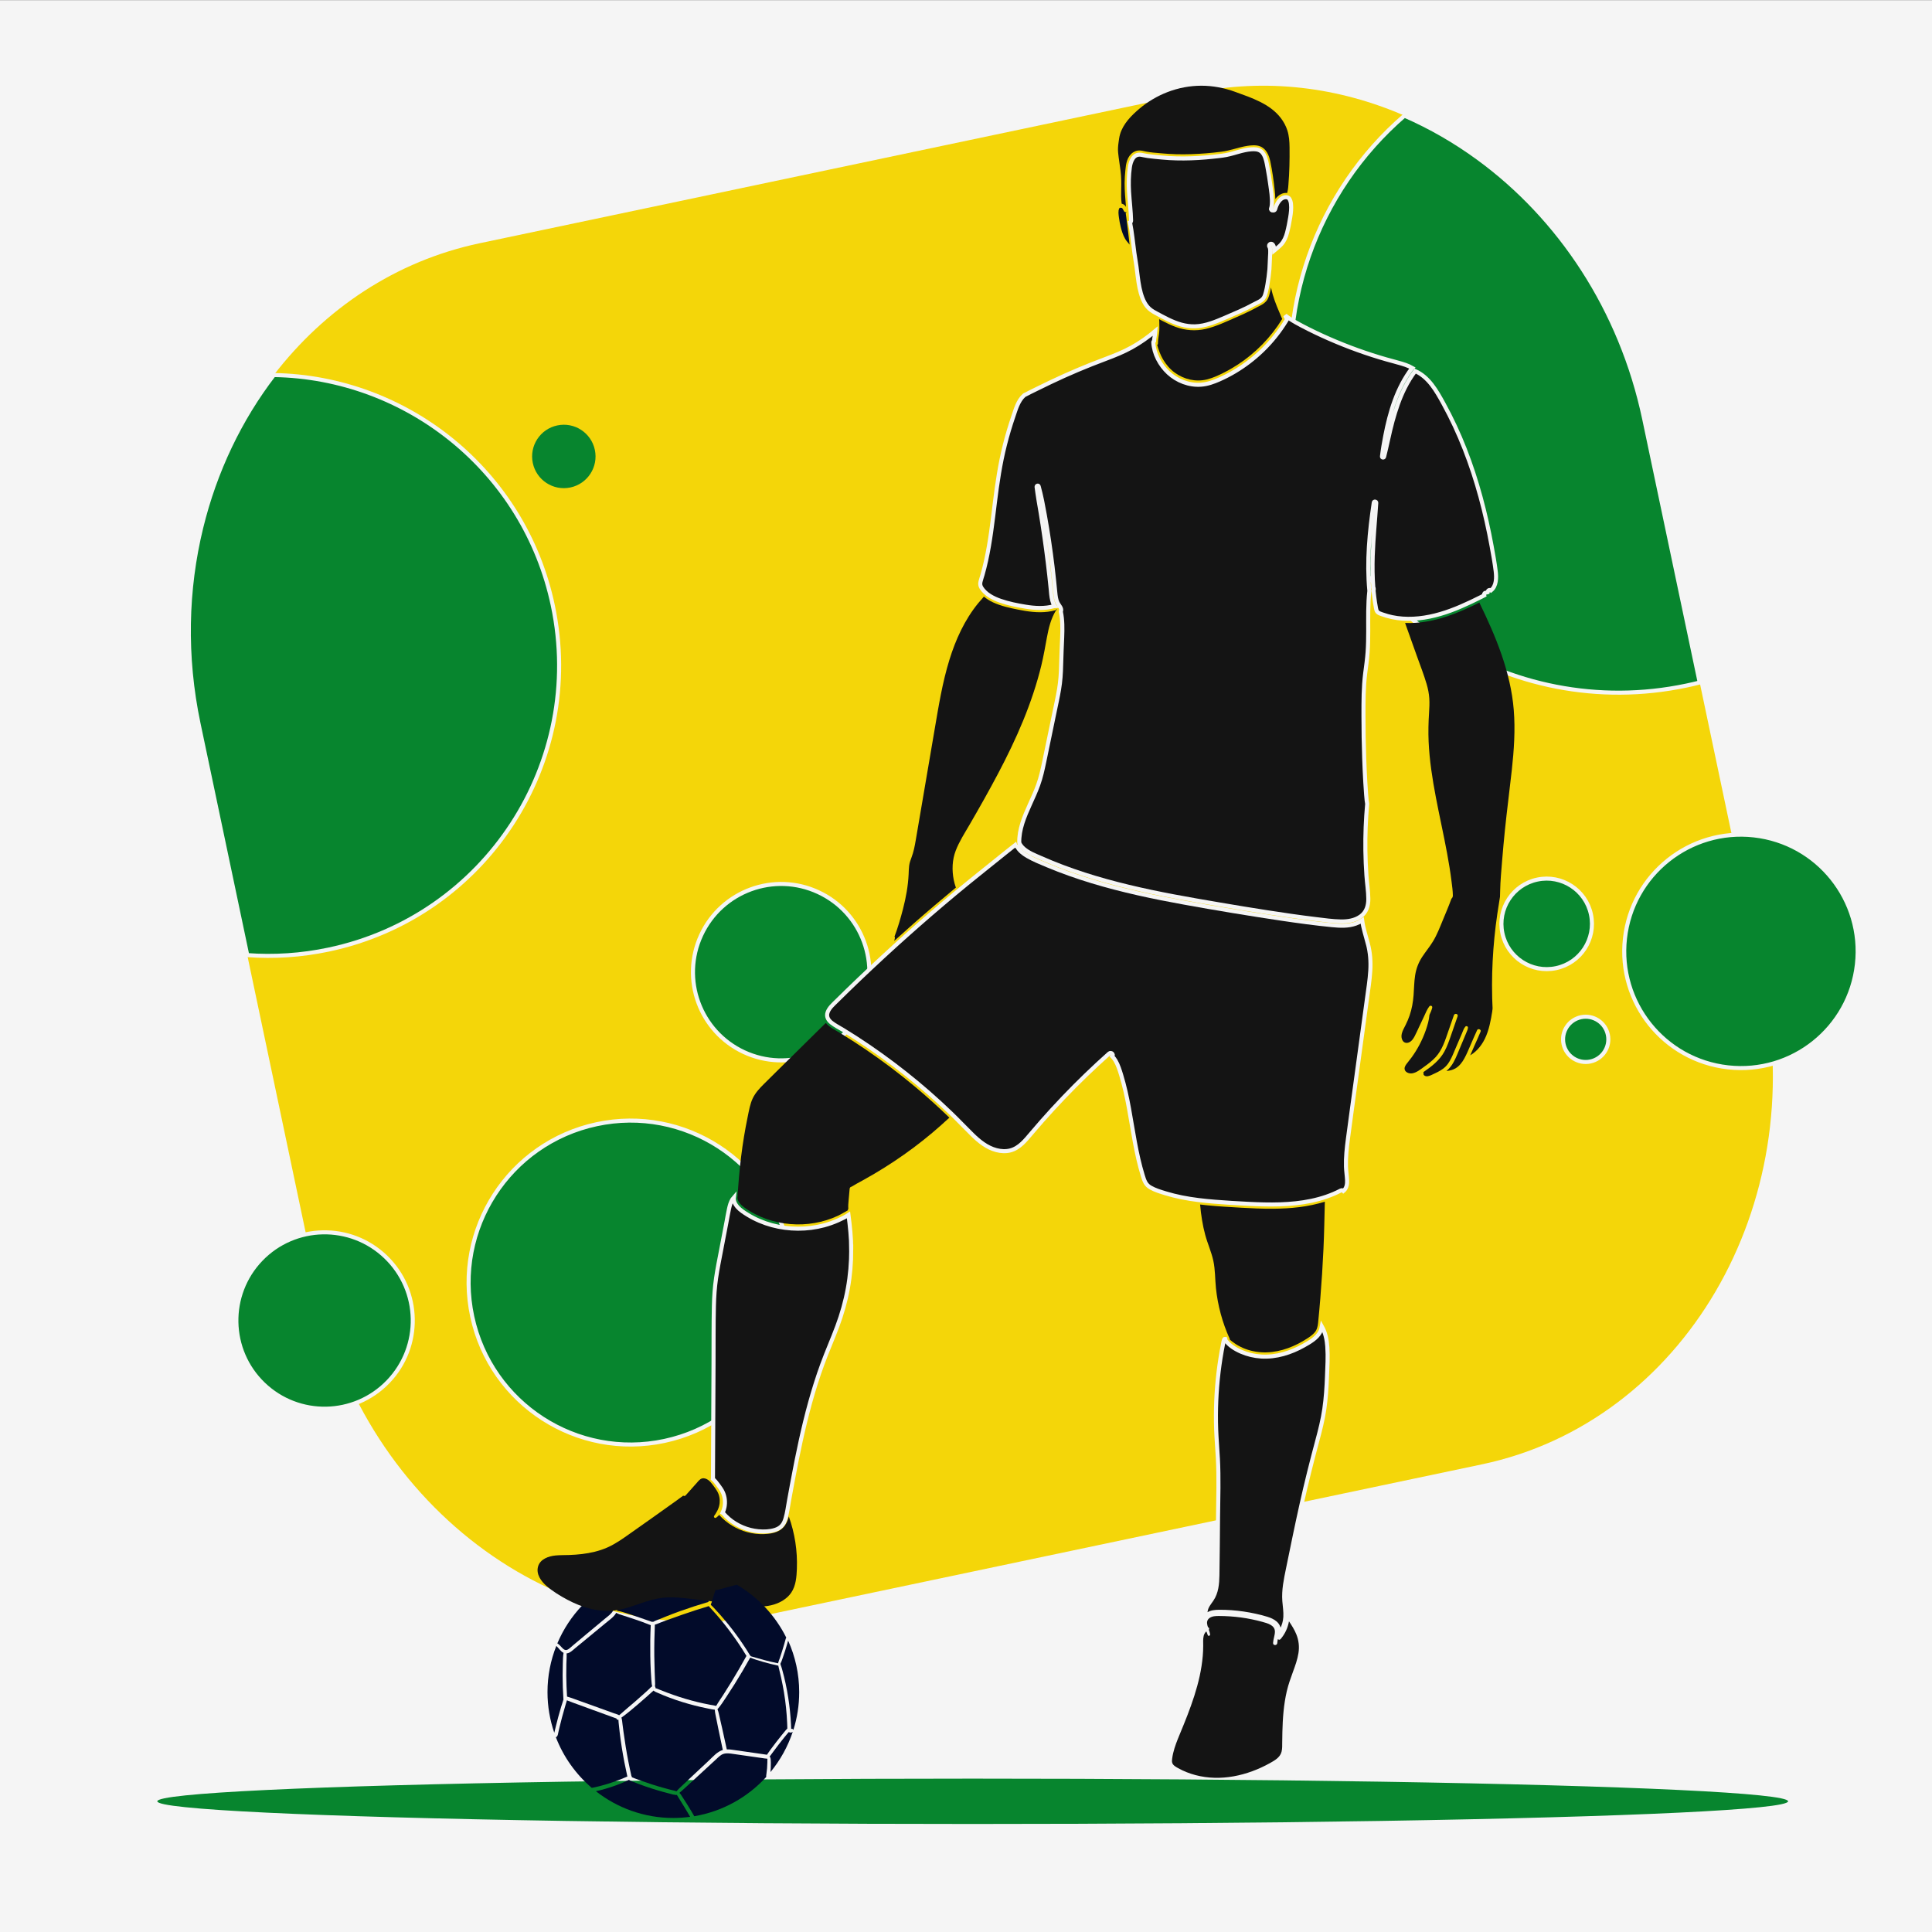 <?xml version="1.0" encoding="UTF-8" standalone="no"?>
<!-- Created with Inkscape (http://www.inkscape.org/) -->

<svg
   width="126.375mm"
   height="126.397mm"
   viewBox="0 0 126.375 126.397"
   version="1.1"
   id="svg1"
   xml:space="preserve"
   xmlns:inkscape="http://www.inkscape.org/namespaces/inkscape"
   xmlns:sodipodi="http://sodipodi.sourceforge.net/DTD/sodipodi-0.dtd"
   xmlns="http://www.w3.org/2000/svg"
   xmlns:svg="http://www.w3.org/2000/svg"><rect x="0" y="0" width="126.375" height="126.397" fill="#333333" stroke="none"/><sodipodi:namedview
     id="namedview1"
     pagecolor="#ffffff"
     bordercolor="#000000"
     borderopacity="0.25"
     inkscape:showpageshadow="2"
     inkscape:pageopacity="0.0"
     inkscape:pagecheckerboard="0"
     inkscape:deskcolor="#d1d1d1"
     inkscape:document-units="mm"
     inkscape:zoom="0.52114899"
     inkscape:cx="-40.295578"
     inkscape:cy="459.56148"
     inkscape:window-width="1440"
     inkscape:window-height="829"
     inkscape:window-x="-8"
     inkscape:window-y="-8"
     inkscape:window-maximized="1"
     inkscape:current-layer="g1"><inkscape:page
       x="0"
       y="0"
       width="126.375"
       height="126.397"
       id="page2"
       margin="0"
       bleed="0" /></sodipodi:namedview><defs
     id="defs1" /><g
     inkscape:label="Layer 1"
     inkscape:groupmode="layer"
     id="layer1"
     transform="translate(-38.894,-88.18)"><g
       id="g1"
       transform="matrix(0.265,0,0,0.265,38.894,82.285)"><g
         id="BACKGROUND"
         transform="matrix(0.955,0,0,0.955,0,22.279)"
         style="fill:#f5f5f5;fill-opacity:1">
	<rect
   style="fill:#f5f5f5;fill-opacity:1"
   width="500"
   height="500"
   id="rect1"
   x="0"
   y="0" />
</g><g
         id="OBJECTS">
	<ellipse
   style="fill:#07852e;fill-opacity:1"
   cx="240.096"
   cy="466.872"
   rx="201.27"
   ry="5.596"
   id="ellipse1" />
	<path
   style="fill:#f4d609;fill-opacity:1"
   d="m 405.861,125.71 29.356,139.423 c 11.526,54.743 -19.721,108.099 -69.44,118.568 l -176.07,37.073 C 139.988,431.243 89.883,395.016 78.356,340.273 L 49,200.85 c -3.502,-16.63 -3.058,-33.131 0.657,-48.342 3.401,-13.949 9.551,-26.814 17.922,-37.689 12.548,-16.313 30.09,-28.168 50.855,-32.54 l 176.07,-37.073 c 17.952,-3.78 35.951,-1.471 52.163,5.588 6.383,2.781 12.487,6.299 18.203,10.474 20.004,14.602 35.262,37.233 40.991,64.442 z"
   id="path1" />
	<path
   style="fill:#07852e;fill-opacity:1;stroke:#f5f5f5;stroke-opacity:1"
   d="m 136.46,171.735 c 8.156,38.735 -16.635,76.75 -55.37,84.906 -6.759,1.423 -13.499,1.844 -20.057,1.36 L 49,200.85 c -3.502,-16.63 -3.058,-33.131 0.657,-48.342 3.401,-13.949 9.551,-26.814 17.922,-37.689 32.697,0.541 61.858,23.561 68.881,56.916 z"
   id="path2" />
	<path
   style="fill:#07852e;fill-opacity:1;stroke:#f5f5f5;stroke-opacity:1"
   d="m 405.861,125.71 13.686,64.997 c -1.082,0.275 -2.173,0.528 -3.273,0.76 -43.79,9.22 -86.766,-18.806 -95.987,-62.596 -6.296,-29.901 4.78,-59.424 26.381,-78.077 6.383,2.781 12.487,6.299 18.203,10.474 20.003,14.602 35.261,37.233 40.99,64.442 z"
   id="path3" />
	
		<circle
   transform="matrix(0.978,-0.21,0.21,0.978,-67.626,40.187)"
   style="fill:#07852e;fill-opacity:1;stroke:#f5f5f5;stroke-opacity:1"
   cx="155.555"
   cy="338.76"
   id="ellipse3"
   r="39.962" />
	
		<circle
   transform="matrix(0.421,-0.907,0.907,0.421,-126.186,326.728)"
   style="fill:#07852e;fill-opacity:1;stroke:#f5f5f5;stroke-opacity:1"
   cx="192.841"
   cy="262.209"
   id="ellipse4"
   r="21.77" />
	
		<circle
   transform="matrix(0.693,-0.721,0.721,0.693,-226.468,164.546)"
   style="fill:#07852e;fill-opacity:1;stroke:#f5f5f5;stroke-opacity:1"
   cx="80.043"
   cy="348.284"
   id="ellipse5"
   r="21.77" />
	
		<circle
   transform="matrix(0.111,-0.994,0.994,0.111,126.603,655.446)"
   style="fill:#07852e;fill-opacity:1;stroke:#f5f5f5;stroke-opacity:1"
   cx="429.473"
   cy="256.995"
   id="ellipse6"
   r="28.801" />
	<path
   style="fill:#07852e;fill-opacity:1;stroke:#f5f5f5;stroke-opacity:1"
   d="m 392.71,247.987 c 1.271,6.037 -2.592,11.962 -8.63,13.233 -6.037,1.271 -11.962,-2.593 -13.233,-8.63 -1.271,-6.037 2.592,-11.962 8.63,-13.233 6.037,-1.271 11.962,2.593 13.233,8.63 z"
   id="path6" />
	<path
   style="fill:#07852e;fill-opacity:1"
   d="m 146.832,133.3 c 0.891,4.23 -1.816,8.381 -6.046,9.272 -4.23,0.891 -8.381,-1.816 -9.272,-6.046 -0.891,-4.23 1.816,-8.381 6.046,-9.272 4.23,-0.891 8.381,1.816 9.272,6.046 z"
   id="path7" />
	<path
   style="fill:#07852e;fill-opacity:1;stroke:#f5f5f5;stroke-opacity:1"
   d="m 396.873,277.642 c 0.636,3.019 -1.296,5.981 -4.315,6.617 -3.019,0.636 -5.981,-1.296 -6.617,-4.315 -0.636,-3.019 1.296,-5.981 4.315,-6.617 3.019,-0.636 5.982,1.296 6.617,4.315 z"
   id="path8" />
	<path
   style="fill:#d9faff"
   d="m 203.615,299.219 c 0.636,3.019 -1.296,5.981 -4.315,6.617 -3.019,0.636 -5.981,-1.296 -6.617,-4.315 -0.636,-3.019 1.296,-5.981 4.315,-6.617 3.019,-0.636 5.981,1.296 6.617,4.315 z"
   id="path9" />
	<g
   id="g38">
		<g
   id="g23">
			<polygon
   style="fill:#020b2a"
   points="302.23,352.79 302.299,352.79 302.236,352.777 302.233,352.785 "
   id="polygon9" />
			<path
   style="fill:#141414;fill-opacity:1"
   d="m 316.398,100.774 c 0.031,0.073 0.072,0.127 0.115,0.176 -2.786,4.541 -6.586,8.442 -11.056,11.341 -1.12,0.726 -2.28,1.391 -3.474,1.989 -1.32,0.66 -2.686,1.288 -4.125,1.638 -2.714,0.661 -5.594,-0.036 -7.84,-1.659 -1.208,-0.873 -2.202,-2.041 -2.954,-3.322 -0.651,-1.109 -1.075,-2.308 -1.43,-3.534 0.111,-0.079 0.191,-0.203 0.187,-0.383 -0.02,-1.06 0.287,-2.088 0.34,-3.143 0.027,-0.538 0.02,-1.079 0.003,-1.618 -0.013,-0.395 0.003,-0.828 -0.046,-1.238 0.264,0.142 0.526,0.287 0.791,0.426 1.065,0.558 2.152,1.08 3.283,1.493 2.395,0.875 4.912,1.074 7.403,0.496 2.642,-0.613 5.144,-1.835 7.621,-2.913 1.238,-0.539 2.47,-1.095 3.674,-1.705 0.532,-0.27 1.052,-0.565 1.583,-0.837 0.472,-0.242 0.955,-0.47 1.386,-0.781 0.415,-0.299 0.789,-0.66 1.036,-1.114 0.293,-0.54 0.46,-1.167 0.605,-1.76 0.091,-0.37 0.167,-0.745 0.238,-1.121 0.113,0.585 0.253,1.165 0.419,1.74 0.58,2.005 1.433,3.912 2.241,5.829 z"
   id="path10" />
			<path
   style="fill:#141414;fill-opacity:1"
   d="m 275.99,59.853 c -0.072,-0.771 -0.019,-1.525 0.089,-2.29 0.102,-0.723 0.179,-1.452 0.383,-2.155 0.752,-2.587 2.793,-4.655 4.803,-6.349 2.045,-1.724 4.412,-3.116 6.906,-4.08 2.666,-1.031 5.505,-1.573 8.363,-1.575 2.872,-0.002 5.697,0.548 8.392,1.529 4.006,1.459 8.561,2.931 11.245,6.472 0.684,0.903 1.238,1.924 1.588,3.003 0.443,1.368 0.536,2.812 0.551,4.24 0.034,3.073 -0.03,6.156 -0.286,9.219 -0.031,0.371 -0.049,0.748 -0.111,1.115 -0.052,0.306 -0.131,0.607 -0.195,0.911 l -0.106,-0.02 c -0.947,-0.085 -1.818,0.412 -2.453,1.078 -0.124,0.13 -0.242,0.27 -0.355,0.415 -0.024,-0.765 -0.094,-1.527 -0.174,-2.288 -0.247,-2.33 -0.584,-4.651 -1.064,-6.945 -0.33,-1.575 -0.994,-3.217 -2.628,-3.8 -0.956,-0.341 -2.05,-0.232 -3.032,-0.085 -1.095,0.164 -2.163,0.469 -3.23,0.76 -1.066,0.291 -2.13,0.558 -3.229,0.695 -1.233,0.154 -2.469,0.285 -3.707,0.386 -2.482,0.203 -4.976,0.294 -7.465,0.225 -1.225,-0.034 -2.45,-0.108 -3.67,-0.227 -1.245,-0.122 -2.521,-0.184 -3.749,-0.431 -0.552,-0.111 -1.105,-0.276 -1.673,-0.268 -0.531,0.007 -1.043,0.175 -1.486,0.467 -0.719,0.475 -1.183,1.189 -1.468,1.99 -0.276,0.776 -0.37,1.609 -0.446,2.424 -0.098,1.053 -0.183,2.105 -0.186,3.163 -0.006,1.969 0.181,3.929 0.34,5.89 l -0.077,-0.133 c -0.246,-0.341 -0.584,-0.591 -0.991,-0.674 -0.163,-1.195 -0.151,-2.415 -0.116,-3.617 0.044,-1.5 0.026,-2.972 -0.157,-4.464 -0.188,-1.529 -0.462,-3.047 -0.606,-4.581 z"
   id="path11" />
			<path
   style="fill:#020b2a"
   d="m 277.716,81.188 c -0.518,-0.916 -0.841,-1.924 -1.088,-2.942 -0.188,-0.775 -0.345,-1.565 -0.441,-2.357 -0.08,-0.66 -0.239,-1.569 0.082,-2.189 0.057,-0.111 0.131,-0.181 0.211,-0.221 0.109,0.106 0.272,0.111 0.383,0.033 0.063,0.039 0.123,0.092 0.178,0.16 0.115,0.144 0.201,0.318 0.283,0.482 0.035,0.07 0.066,0.134 0.111,0.198 0.035,0.05 0.132,0.221 0.042,0.05 0.127,0.242 0.369,0.261 0.557,0.162 l 0.009,0.112 c -0.104,0.045 -0.187,0.148 -0.161,0.291 0.129,0.695 0.177,1.396 0.271,2.096 0.094,0.696 0.186,1.392 0.27,2.089 0.14,1.156 0.267,2.313 0.404,3.469 -0.379,-0.47 -0.811,-0.901 -1.111,-1.433 z"
   id="path12" />
			<path
   style="fill:#141414;fill-opacity:1;stroke:#f5f5f5;stroke-opacity:1"
   d="m 285.266,99.501 c -0.789,-0.422 -1.481,-0.864 -2.061,-1.559 -0.511,-0.613 -0.898,-1.344 -1.188,-2.084 -0.654,-1.664 -0.939,-3.456 -1.168,-5.221 -0.112,-0.867 -0.21,-1.736 -0.327,-2.603 -0.148,-1.095 -0.349,-2.182 -0.505,-3.277 -0.359,-2.532 -0.571,-5.108 -1.084,-7.618 0.15,-0.076 0.263,-0.218 0.258,-0.44 -0.058,-2.377 -0.361,-4.738 -0.501,-7.11 -0.118,-2.014 -0.079,-4.053 0.199,-6.055 0.207,-1.49 0.91,-3.393 2.776,-3.085 0.558,0.092 1.101,0.235 1.663,0.31 0.577,0.077 1.156,0.141 1.735,0.199 1.184,0.118 2.368,0.238 3.557,0.307 2.379,0.137 4.767,0.115 7.145,-0.027 1.186,-0.071 2.37,-0.171 3.552,-0.295 1.125,-0.118 2.266,-0.223 3.378,-0.438 2.061,-0.4 4.048,-1.254 6.155,-1.407 0.825,-0.06 1.713,-0.041 2.402,0.476 0.547,0.41 0.869,1.06 1.08,1.694 0.298,0.895 0.444,1.84 0.614,2.764 0.219,1.186 0.41,2.376 0.573,3.572 0.229,1.684 0.548,3.456 0.412,5.159 -0.026,0.324 -0.074,0.651 -0.189,0.956 -0.11,0.293 0.205,0.518 0.461,0.477 0.233,0.039 0.495,-0.061 0.561,-0.334 0.296,-1.22 1.237,-2.989 2.707,-2.944 0.182,0.006 0.355,0.049 0.483,0.126 l 0.117,0.075 0.004,0.002 0.032,0.033 0.113,0.117 0.021,0.022 0.025,0.041 c 0.223,0.346 0.345,0.794 0.392,1.205 0.131,1.133 -0.011,2.298 -0.195,3.409 -0.208,1.251 -0.445,2.521 -0.772,3.745 -0.279,1.044 -0.689,2.039 -1.422,2.848 -0.519,0.573 -1.134,1.036 -1.722,1.528 -0.004,-0.098 -0.002,-0.196 -0.012,-0.294 -0.039,-0.387 -0.109,-0.798 -0.346,-1.119 -0.163,-0.221 -0.435,-0.326 -0.689,-0.181 -0.217,0.124 -0.342,0.471 -0.181,0.689 0.18,0.245 0.206,0.608 0.218,0.934 0.018,0.465 -0.013,0.931 -0.046,1.394 -0.076,1.068 -0.064,2.138 -0.15,3.206 -0.102,1.265 -0.285,2.525 -0.492,3.777 -0.101,0.608 -0.216,1.214 -0.373,1.81 -0.136,0.518 -0.274,1.099 -0.596,1.538 -0.562,0.768 -1.583,1.109 -2.387,1.55 -1.137,0.623 -2.305,1.186 -3.486,1.72 -1.171,0.529 -2.353,1.031 -3.534,1.537 -1.217,0.521 -2.436,1.043 -3.697,1.45 -1.227,0.396 -2.49,0.682 -3.783,0.716 -1.157,0.031 -2.304,-0.124 -3.419,-0.43 -2.238,-0.616 -4.272,-1.776 -6.308,-2.865 z"
   id="path13" />
			<path
   style="fill:#141414;fill-opacity:1"
   d="m 220.761,254.369 c 0.041,-0.136 0.074,-0.274 0.097,-0.414 0.015,-0.088 0.032,-0.178 0.033,-0.267 0.001,-0.115 -0.037,-0.2 -0.095,-0.275 0.84,-2.214 1.506,-4.516 2.095,-6.795 0.727,-2.812 1.256,-5.688 1.391,-8.593 0.033,-0.706 0.037,-1.417 0.132,-2.118 0.097,-0.716 0.336,-1.378 0.591,-2.049 0.512,-1.346 0.778,-2.736 1.02,-4.151 0.518,-3.03 1.036,-6.061 1.552,-9.091 1.033,-6.061 2.065,-12.123 3.1,-18.184 0.993,-5.816 1.926,-11.671 3.671,-17.32 1.546,-5.002 3.765,-9.892 7.099,-13.968 0.412,-0.504 0.84,-0.994 1.279,-1.474 0.053,-0.057 0.086,-0.118 0.109,-0.18 0.69,0.575 1.457,1.052 2.27,1.432 1.941,0.907 4.05,1.367 6.139,1.787 2.428,0.488 4.933,0.861 7.408,0.537 0.613,-0.08 1.216,-0.199 1.811,-0.366 0.179,-0.05 0.282,-0.165 0.331,-0.299 0.045,0.07 0.078,0.134 0.076,0.191 -0.096,0.036 -0.187,0.096 -0.255,0.208 -1.197,1.973 -1.758,4.228 -2.174,6.476 -0.435,2.347 -0.833,4.692 -1.396,7.013 -1.128,4.656 -2.671,9.204 -4.487,13.635 -1.833,4.474 -3.95,8.828 -6.206,13.103 -2.257,4.277 -4.636,8.484 -7.065,12.665 -1.194,2.056 -2.511,4.087 -3.37,6.314 -0.892,2.311 -0.975,4.817 -0.502,7.231 0.117,0.598 0.285,1.181 0.48,1.758 0.018,0.054 0.045,0.098 0.076,0.135 -3.519,2.914 -7.004,5.868 -10.435,8.885 -1.623,1.427 -3.229,2.874 -4.832,4.324 0.02,-0.052 0.042,-0.1 0.057,-0.15 z"
   id="path14" />
			
			<path
   style="fill:#141414;fill-opacity:1;stroke:#f5f5f5;stroke-opacity:1"
   d="m 210.113,330.63 c 0.007,3.233 -0.258,6.46 -0.835,9.642 -0.581,3.203 -1.472,6.332 -2.612,9.379 -1.171,3.131 -2.527,6.19 -3.679,9.329 -2.264,6.17 -3.945,12.537 -5.351,18.953 -0.71,3.241 -1.35,6.498 -1.963,9.759 -0.301,1.606 -0.596,3.213 -0.889,4.821 -0.276,1.518 -0.463,3.091 -0.897,4.574 -0.19,0.65 -0.463,1.296 -0.929,1.799 -0.456,0.492 -1.057,0.809 -1.692,1.007 -1.293,0.402 -2.713,0.443 -4.054,0.322 -2.664,-0.241 -5.282,-1.336 -7.317,-3.072 -0.499,-0.425 -0.961,-0.889 -1.391,-1.383 -0.042,-0.049 -0.089,-0.076 -0.135,-0.103 0.221,-0.465 0.386,-0.957 0.477,-1.464 0.213,-1.191 0.093,-2.416 -0.394,-3.527 -0.294,-0.67 -0.726,-1.257 -1.161,-1.841 -0.4,-0.538 -0.803,-1.09 -1.322,-1.521 l -0.001,-10e-4 0.017,-0.081 c 0.023,-4.743 0.047,-9.486 0.07,-14.23 l 0.07,-14.16 c 0.023,-4.735 -0.016,-9.475 0.09,-14.209 0.052,-2.334 0.209,-4.659 0.551,-6.97 0.339,-2.295 0.796,-4.571 1.234,-6.848 0.442,-2.3 0.892,-4.598 1.322,-6.9 0.2,-1.069 0.379,-2.145 0.61,-3.208 0.183,-0.844 0.408,-1.7 0.872,-2.438 0.096,-0.152 0.206,-0.289 0.323,-0.422 -0.098,0.823 0.312,1.647 0.869,2.288 0.72,0.827 1.689,1.444 2.618,2.01 1.842,1.123 3.858,1.971 5.939,2.535 4.177,1.132 8.665,1.15 12.847,0.032 1.187,-0.317 2.344,-0.731 3.467,-1.228 0.873,-0.386 1.765,-0.818 2.572,-1.351 0.366,2.827 0.668,5.642 0.674,8.507 z"
   id="path16" />
			<path
   style="fill:#141414;fill-opacity:1"
   d="m 232.311,299.968 c -0.73,0.648 -1.468,1.286 -2.216,1.914 -1.49,1.252 -3.015,2.463 -4.573,3.629 -3.126,2.339 -6.382,4.505 -9.747,6.485 -0.942,0.555 -1.893,1.093 -2.849,1.625 -0.924,0.514 -1.868,0.995 -2.764,1.557 -0.253,0.035 -0.414,0.242 -0.438,0.492 -0.09,0.919 -0.176,1.838 -0.248,2.758 -0.057,0.724 -0.151,1.479 -0.077,2.207 -0.081,0.066 -0.133,0.163 -0.116,0.295 l 0.008,0.059 c -0.835,0.455 -1.636,0.96 -2.5,1.366 -0.908,0.427 -1.847,0.784 -2.806,1.08 -1.916,0.592 -3.903,0.932 -5.907,1.016 -4.006,0.169 -8.055,-0.657 -11.627,-2.493 -0.999,-0.514 -1.988,-1.096 -2.881,-1.78 -0.832,-0.637 -1.805,-1.647 -1.499,-2.788 0.025,-0.093 0.01,-0.177 -0.023,-0.25 0.091,-0.667 0.125,-1.339 0.174,-2.013 0.06,-0.813 0.12,-1.626 0.19,-2.438 0.144,-1.667 0.326,-3.33 0.53,-4.991 0.404,-3.296 0.947,-6.575 1.622,-9.826 0.318,-1.529 0.575,-3.156 1.263,-4.572 0.64,-1.317 1.642,-2.395 2.668,-3.421 2.38,-2.38 4.791,-4.73 7.187,-7.094 l 8.152,-8.045 c 0.851,1.029 2.285,1.732 3.363,2.387 2.191,1.333 4.35,2.721 6.472,4.162 4.226,2.87 8.309,5.949 12.228,9.227 2.908,2.432 5.726,4.972 8.448,7.611 -0.693,0.595 -1.352,1.234 -2.034,1.841 z"
   id="path17" />
			<path
   style="fill:#141414;fill-opacity:1"
   d="m 318.167,422.444 c 0.695,1.03 1.363,2.089 1.826,3.241 0.591,1.469 0.758,3.023 0.515,4.588 -0.25,1.607 -0.811,3.148 -1.371,4.668 -0.575,1.563 -1.129,3.124 -1.509,4.748 -0.77,3.292 -1.007,6.684 -1.091,10.054 -0.021,0.85 -0.033,1.701 -0.041,2.551 -0.007,0.783 0.033,1.593 -0.167,2.358 -0.367,1.403 -1.71,2.148 -2.891,2.804 -5.54,3.075 -12.119,4.594 -18.353,2.944 -1.505,-0.399 -2.959,-0.971 -4.317,-1.735 -0.532,-0.299 -1.199,-0.652 -1.412,-1.267 -0.124,-0.357 -0.063,-0.769 -0.016,-1.135 0.056,-0.439 0.142,-0.875 0.243,-1.306 0.38,-1.619 1.012,-3.164 1.647,-4.697 0.639,-1.542 1.272,-3.085 1.872,-4.642 1.212,-3.146 2.299,-6.353 3.019,-9.65 0.358,-1.639 0.618,-3.303 0.764,-4.974 0.073,-0.834 0.106,-1.673 0.109,-2.511 0.003,-0.802 -0.069,-1.647 0.117,-2.435 0.098,-0.415 0.323,-0.83 0.653,-1.115 0.133,0.282 0.255,0.568 0.334,0.871 0.103,0.396 0.664,0.222 0.601,-0.166 -0.062,-0.385 -0.182,-0.753 -0.31,-1.117 0.163,-0.221 0.058,-0.58 -0.213,-0.612 -0.056,-0.167 -0.11,-0.335 -0.154,-0.507 -0.18,-0.699 -0.079,-1.342 0.54,-1.781 0.664,-0.471 1.525,-0.495 2.309,-0.494 0.922,0 1.846,0.036 2.766,0.097 1.799,0.119 3.587,0.361 5.353,0.724 0.885,0.182 1.764,0.393 2.635,0.634 0.684,0.189 1.382,0.376 2.001,0.733 0.654,0.377 1.082,0.927 1.069,1.708 -0.016,0.938 -0.415,1.83 -0.457,2.771 -0.03,0.672 1.015,0.671 1.045,0 0.014,-0.324 0.072,-0.641 0.141,-0.956 0.186,0.176 0.471,0.229 0.686,-0.023 1.092,-1.279 1.77,-2.774 2.057,-4.371 z"
   id="path18" />
			<path
   style="fill:#141414;fill-opacity:1;stroke:#f5f5f5;stroke-opacity:1"
   d="m 327.635,354.726 c 0.163,2.408 0.011,4.848 -0.083,7.257 -0.105,2.696 -0.269,5.397 -0.662,8.068 -0.389,2.639 -1.037,5.226 -1.73,7.799 -1.405,5.218 -2.714,10.454 -3.89,15.729 -1.179,5.288 -2.264,10.596 -3.345,15.905 -0.531,2.609 -1.107,5.248 -0.904,7.927 0.101,1.327 0.33,2.652 0.251,3.986 -0.068,1.145 -0.401,2.278 -0.948,3.285 -0.189,0.348 -0.41,0.674 -0.646,0.989 0.036,-0.214 0.061,-0.43 0.065,-0.649 0.014,-0.831 -0.322,-1.619 -0.955,-2.162 -0.595,-0.511 -1.327,-0.817 -2.068,-1.051 -0.929,-0.294 -1.881,-0.529 -2.832,-0.74 -1.973,-0.438 -3.981,-0.731 -5.997,-0.877 -1.004,-0.073 -2.011,-0.107 -3.018,-0.096 -0.917,0.01 -1.888,0.087 -2.678,0.603 -0.25,0.163 -0.463,0.361 -0.642,0.582 -0.037,-0.512 -0.03,-1.025 0.068,-1.523 0.208,-1.055 0.874,-1.815 1.464,-2.679 1.198,-1.755 1.376,-3.919 1.414,-5.983 0.088,-4.804 0.107,-9.609 0.159,-14.414 0.052,-4.798 0.214,-9.614 -0.037,-14.408 -0.125,-2.383 -0.34,-4.76 -0.425,-7.146 -0.084,-2.36 -0.078,-4.723 0.02,-7.083 0.195,-4.719 0.753,-9.42 1.675,-14.052 0.056,-0.283 0.098,-0.575 0.176,-0.853 0.024,-0.084 0.053,-0.153 0.094,-0.23 l 0.07,-0.119 c -0.031,-0.008 -0.07,-0.02 -0.13,-0.046 l 0.136,0.033 c 0.013,-0.05 0.074,-0.007 0.063,0.013 l 0.046,-0.006 c 0.003,0.048 0.017,0.097 0.047,0.142 0.905,1.38 2.486,2.339 3.976,2.983 1.572,0.679 3.245,1.071 4.954,1.176 3.672,0.226 7.322,-0.928 10.495,-2.713 1.456,-0.819 3.184,-1.784 4.011,-3.303 0.242,-0.443 0.375,-0.916 0.462,-1.402 0.86,1.54 1.223,3.279 1.344,5.058 z"
   id="path19" />
			<path
   style="fill:#141414;fill-opacity:1"
   d="m 326.675,330.6 c -0.187,4.067 -0.447,8.132 -0.778,12.19 -0.164,2.003 -0.339,4.006 -0.544,6.005 -0.087,0.846 -0.259,1.646 -0.82,2.312 -0.519,0.617 -1.186,1.081 -1.857,1.516 -2.98,1.932 -6.416,3.324 -10.001,3.435 -1.796,0.056 -3.594,-0.226 -5.279,-0.854 -0.829,-0.309 -1.624,-0.714 -2.369,-1.192 -0.513,-0.329 -0.987,-0.708 -1.464,-1.084 0,-0.092 -0.014,-0.186 -0.054,-0.276 -1.777,-3.93 -2.928,-8.161 -3.371,-12.453 -0.231,-2.239 -0.163,-4.523 -0.641,-6.733 -0.472,-2.181 -1.417,-4.236 -2.001,-6.389 -0.328,-1.209 -0.591,-2.437 -0.79,-3.674 -0.201,-1.253 -0.376,-2.536 -0.471,-3.8 l -0.012,-0.043 c 0.559,0.066 1.118,0.131 1.677,0.187 2.789,0.277 5.589,0.438 8.387,0.6 2.654,0.154 5.311,0.277 7.97,0.258 4.304,-0.031 8.654,-0.446 12.76,-1.746 -0.096,3.917 -0.162,7.829 -0.342,11.741 z"
   id="path20" />
			<path
   style="fill:#141414;fill-opacity:1;stroke:#f5f5f5;stroke-opacity:1"
   d="m 337.642,255.204 c 0.574,2.19 0.736,4.388 0.597,6.645 -0.141,2.296 -0.502,4.576 -0.812,6.853 -0.312,2.291 -0.624,4.582 -0.936,6.873 -0.63,4.627 -1.26,9.254 -1.89,13.88 -0.63,4.624 -1.274,9.246 -1.881,13.873 -0.3,2.285 -0.555,4.587 -0.484,6.895 0.034,1.109 0.221,2.202 0.271,3.309 0.041,0.898 -0.076,1.843 -0.728,2.518 -0.056,0.057 -0.118,0.112 -0.182,0.165 -0.149,-0.162 -0.382,-0.248 -0.632,-0.117 -4.613,2.414 -9.824,3.255 -14.979,3.423 -2.639,0.086 -5.281,0.006 -7.917,-0.127 -2.721,-0.138 -5.443,-0.298 -8.158,-0.518 -2.751,-0.222 -5.498,-0.531 -8.206,-1.076 -1.348,-0.271 -2.685,-0.6 -4,-1.003 -1.252,-0.383 -2.586,-0.778 -3.726,-1.435 -0.523,-0.301 -0.941,-0.692 -1.239,-1.22 -0.316,-0.561 -0.498,-1.186 -0.686,-1.798 -0.41,-1.335 -0.762,-2.687 -1.076,-4.048 -0.63,-2.727 -1.102,-5.487 -1.572,-8.245 -0.476,-2.798 -0.94,-5.602 -1.577,-8.368 -0.314,-1.36 -0.665,-2.711 -1.071,-4.046 -0.368,-1.208 -0.757,-2.461 -1.392,-3.56 -0.226,-0.392 -0.509,-0.75 -0.816,-1.084 0.421,-0.454 -0.287,-1.138 -0.777,-0.702 -3.904,3.481 -7.67,7.116 -11.284,10.898 -1.807,1.891 -3.576,3.818 -5.305,5.78 -0.88,0.999 -1.751,2.007 -2.61,3.023 -0.73,0.864 -1.45,1.743 -2.281,2.514 -0.84,0.78 -1.807,1.424 -2.928,1.71 -1.12,0.286 -2.303,0.213 -3.414,-0.077 -2.35,-0.614 -4.258,-2.173 -5.961,-3.839 -1.767,-1.73 -3.46,-3.533 -5.242,-5.25 -1.798,-1.733 -3.639,-3.421 -5.519,-5.064 -3.76,-3.285 -7.68,-6.389 -11.738,-9.298 -2.029,-1.455 -4.094,-2.861 -6.191,-4.216 -1.049,-0.677 -2.106,-1.342 -3.171,-1.994 -0.964,-0.59 -2.017,-1.11 -2.905,-1.813 -0.816,-0.645 -1.309,-1.511 -0.937,-2.554 0.391,-1.094 1.366,-1.927 2.168,-2.72 1.891,-1.869 3.798,-3.722 5.721,-5.558 3.811,-3.639 7.684,-7.214 11.616,-10.722 3.932,-3.508 7.924,-6.95 11.97,-10.325 4.047,-3.375 8.188,-6.628 12.284,-9.943 0.839,-0.679 1.688,-1.348 2.536,-2.016 0.073,0.208 0.257,0.325 0.454,0.347 0.564,1.032 1.531,1.794 2.561,2.389 1.565,0.904 3.282,1.59 4.947,2.286 3.599,1.507 7.284,2.803 11.017,3.936 7.45,2.26 15.08,3.87 22.735,5.256 8.011,1.451 16.054,2.783 24.105,3.982 4.131,0.615 8.274,1.18 12.431,1.585 1.927,0.188 3.953,0.29 5.807,-0.375 0.557,-0.2 1.101,-0.464 1.599,-0.793 0.263,1.969 0.902,3.848 1.404,5.764 z"
   id="path21" />
			<path
   style="fill:#141414;fill-opacity:1;stroke:#f5f5f5;stroke-opacity:1"
   d="m 342.325,174.259 c -0.415,-0.119 -0.825,-0.253 -1.23,-0.402 -0.367,-0.135 -0.809,-0.269 -1.083,-0.563 -0.226,-0.243 -0.299,-0.581 -0.363,-0.897 -0.099,-0.487 -0.175,-0.98 -0.25,-1.472 -0.144,-0.945 -0.259,-1.894 -0.349,-2.845 0.016,-0.166 0.027,-0.332 0.044,-0.499 0.012,-0.115 -0.038,-0.218 -0.109,-0.305 -0.206,-2.605 -0.234,-5.225 -0.149,-7.833 0.142,-4.37 0.595,-8.721 0.873,-13.083 0.022,-0.343 -0.556,-0.43 -0.608,-0.082 -1.078,7.174 -1.773,14.556 -1.094,21.811 -0.372,3.306 -0.274,6.654 -0.281,9.974 -0.003,1.727 -0.03,3.456 -0.15,5.179 -0.121,1.729 -0.373,3.441 -0.592,5.159 -0.444,3.488 -0.429,7.006 -0.429,10.517 0,3.507 0.06,7.014 0.18,10.518 0.068,1.994 0.158,3.987 0.275,5.978 0.058,0.985 0.127,1.97 0.198,2.954 0.035,0.482 0.082,0.963 0.131,1.444 0.029,0.286 0.079,0.565 0.129,0.845 -0.345,3.841 -0.5,7.699 -0.444,11.555 0.03,2.06 0.118,4.12 0.263,6.176 0.135,1.908 0.447,3.827 0.461,5.74 0.012,1.694 -0.469,3.289 -1.896,4.311 -1.433,1.027 -3.201,1.288 -4.926,1.256 -2.008,-0.038 -4.025,-0.332 -6.017,-0.571 -2.063,-0.247 -4.123,-0.521 -6.18,-0.815 -7.843,-1.122 -15.665,-2.439 -23.468,-3.803 -7.46,-1.305 -14.903,-2.773 -22.204,-4.8 -3.632,-1.008 -7.226,-2.155 -10.753,-3.486 -1.797,-0.678 -3.573,-1.406 -5.33,-2.18 -1.457,-0.642 -3.068,-1.253 -4.283,-2.313 -0.464,-0.405 -0.851,-0.883 -1.102,-1.442 -0.08,-3.341 1.268,-6.475 2.622,-9.47 0.722,-1.596 1.461,-3.19 2.054,-4.84 0.657,-1.828 1.079,-3.724 1.474,-5.622 0.836,-4.017 1.664,-8.035 2.496,-12.052 0.405,-1.954 0.841,-3.904 1.174,-5.872 0.343,-2.026 0.475,-4.054 0.517,-6.106 0.046,-2.246 0.167,-4.485 0.255,-6.73 0.083,-2.111 0.118,-4.301 -0.332,-6.379 0.379,-0.764 -0.49,-1.522 -0.805,-2.164 -0.381,-0.776 -0.475,-1.677 -0.558,-2.526 -0.207,-2.138 -0.422,-4.276 -0.681,-6.409 -0.516,-4.255 -1.139,-8.496 -1.904,-12.713 -0.216,-1.191 -0.441,-2.381 -0.674,-3.569 -0.234,-1.192 -0.531,-2.355 -0.84,-3.528 -0.09,-0.344 -0.564,-0.189 -0.518,0.143 0.151,1.078 0.286,2.152 0.471,3.227 0.177,1.025 0.355,2.049 0.523,3.075 0.336,2.052 0.651,4.107 0.946,6.165 0.595,4.153 1.109,8.317 1.519,12.492 0.1,1.018 0.15,2.062 0.403,3.057 0.122,0.482 0.301,0.961 0.556,1.389 l 0.005,0.007 -0.108,0.008 c -2.289,0.642 -4.693,0.512 -7.016,0.131 -2.095,-0.343 -4.23,-0.766 -6.238,-1.466 -1.745,-0.608 -3.67,-1.587 -4.68,-3.21 -0.304,-0.489 -0.363,-0.965 -0.225,-1.523 0.138,-0.56 0.332,-1.107 0.491,-1.662 0.33,-1.155 0.621,-2.32 0.88,-3.492 1.047,-4.73 1.584,-9.553 2.176,-14.355 0.591,-4.801 1.289,-9.58 2.479,-14.274 0.597,-2.356 1.288,-4.69 2.078,-6.989 0.608,-1.766 1.17,-3.876 2.62,-5.165 l 0.102,-0.082 c 0.485,-0.22 0.944,-0.494 1.425,-0.731 0.548,-0.27 1.099,-0.536 1.645,-0.809 1.112,-0.555 2.23,-1.096 3.352,-1.631 2.224,-1.06 4.471,-2.074 6.74,-3.033 2.267,-0.959 4.558,-1.863 6.863,-2.727 2.219,-0.832 4.405,-1.703 6.481,-2.855 2.075,-1.152 4.023,-2.524 5.831,-4.061 -0.062,0.843 -0.271,1.666 -0.34,2.506 -0.105,0.059 -0.181,0.162 -0.173,0.313 0.149,2.812 1.67,5.622 3.716,7.519 2.144,1.989 5.111,3.137 8.046,2.927 1.612,-0.115 3.124,-0.661 4.59,-1.311 1.303,-0.578 2.571,-1.235 3.795,-1.965 2.451,-1.461 4.737,-3.212 6.789,-5.194 2.306,-2.228 4.322,-4.759 5.975,-7.506 0.176,-0.292 0.035,-0.57 -0.194,-0.702 -0.009,-0.05 -0.012,-0.098 -0.035,-0.152 -0.038,-0.089 -0.076,-0.178 -0.113,-0.267 0.364,0.293 0.743,0.568 1.125,0.821 0.969,0.642 1.995,1.198 3.023,1.739 2.208,1.161 4.463,2.235 6.749,3.233 4.558,1.99 9.245,3.683 14.027,5.051 1.283,0.367 2.581,0.682 3.857,1.07 0.607,0.184 1.212,0.388 1.791,0.648 0.267,0.12 0.522,0.258 0.776,0.4 l -0.052,0.052 c -3.711,4.864 -5.47,10.829 -6.614,16.755 -0.324,1.676 -0.61,3.349 -0.808,5.044 -0.035,0.304 0.454,0.359 0.527,0.071 0.746,-2.919 1.285,-5.885 2.082,-8.793 0.775,-2.83 1.72,-5.638 3.046,-8.261 0.727,-1.438 1.573,-2.812 2.539,-4.102 3.38,1.497 5.286,4.936 6.986,8.029 1.989,3.618 3.736,7.372 5.246,11.215 1.523,3.875 2.813,7.839 3.909,11.855 1.094,4.007 1.994,8.066 2.739,12.152 0.37,2.028 0.742,4.067 0.995,6.113 0.2,1.62 0.214,3.669 -1.162,4.785 -0.282,-0.212 -0.771,-0.095 -0.792,0.371 l -0.023,0.089 c -0.175,0.061 -0.357,0.105 -0.544,0.132 -0.321,0.046 -0.408,0.375 -0.323,0.641 -0.238,0.127 -0.48,0.246 -0.718,0.365 -0.822,0.412 -1.646,0.818 -2.476,1.212 -1.672,0.794 -3.369,1.54 -5.108,2.177 -3.372,1.234 -6.911,2.063 -10.519,2.024 -1.753,-0.019 -3.505,-0.245 -5.197,-0.731 z"
   id="path22" />
			<path
   style="fill:#141414;fill-opacity:1"
   d="m 373.173,212.284 c -0.542,4.973 -1.205,9.932 -1.71,14.91 -0.252,2.484 -0.481,4.97 -0.682,7.458 -0.201,2.482 -0.438,4.979 -0.487,7.47 -0.01,0.488 -0.025,0.976 -0.04,1.464 -0.077,0.467 -0.139,0.938 -0.216,1.392 -0.161,0.957 -0.312,1.917 -0.451,2.877 -0.283,1.946 -0.526,3.898 -0.717,5.855 -0.378,3.864 -0.578,7.745 -0.583,11.628 -10e-4,1.079 0.011,2.157 0.036,3.236 0.013,0.561 0.038,1.122 0.064,1.682 0.023,0.495 0.077,1.009 -0.04,1.495 -0.012,0.051 -0.01,0.096 -0.002,0.138 -0.113,0.519 -0.173,1.06 -0.27,1.578 -0.113,0.6 -0.237,1.199 -0.382,1.792 -0.288,1.18 -0.656,2.351 -1.199,3.44 -0.465,0.934 -1.046,1.807 -1.762,2.567 -0.341,0.362 -0.711,0.697 -1.112,0.991 -0.233,0.171 -0.478,0.328 -0.72,0.488 0.35,-0.76 0.666,-1.537 0.996,-2.285 0.527,-1.195 1.084,-2.382 1.577,-3.591 0.2,-0.491 -0.633,-0.844 -0.861,-0.363 -0.598,1.262 -1.13,2.558 -1.692,3.836 -0.473,1.075 -0.916,2.175 -1.489,3.202 -0.521,0.933 -1.181,1.814 -2.107,2.378 -0.719,0.437 -1.487,0.608 -2.286,0.682 0.72,-0.612 1.306,-1.348 1.77,-2.197 0.662,-1.212 1.149,-2.525 1.687,-3.794 0.324,-0.764 0.645,-1.53 0.964,-2.296 0.168,-0.404 0.337,-0.808 0.505,-1.213 0.163,-0.392 0.361,-0.782 0.38,-1.212 0.014,-0.314 -0.408,-0.481 -0.621,-0.257 -0.429,0.452 -0.621,1.152 -0.865,1.716 -0.26,0.603 -0.523,1.205 -0.781,1.809 -0.492,1.149 -0.967,2.306 -1.47,3.45 -0.443,1.008 -0.941,2.029 -1.715,2.829 -0.767,0.793 -1.755,1.314 -2.746,1.771 -0.567,0.262 -1.192,0.621 -1.818,0.702 -0.392,0.05 -1.081,-0.192 -0.952,-0.718 0.027,-0.111 0.001,-0.212 -0.052,-0.294 2.029,-1.396 4.007,-2.898 5.21,-5.102 0.704,-1.29 1.177,-2.692 1.658,-4.077 0.536,-1.545 1.085,-3.085 1.604,-4.636 0.196,-0.586 -0.714,-0.826 -0.92,-0.254 -0.459,1.276 -0.894,2.56 -1.34,3.84 -0.408,1.174 -0.788,2.366 -1.288,3.505 -0.481,1.098 -1.078,2.138 -1.895,3.021 -0.809,0.876 -1.755,1.605 -2.723,2.295 -0.916,0.653 -1.906,1.503 -3.048,1.694 -0.746,0.125 -1.859,-0.262 -1.884,-1.155 -0.015,-0.546 0.384,-1.044 0.706,-1.447 0.362,-0.452 0.722,-0.906 1.061,-1.375 0.694,-0.958 1.32,-1.967 1.875,-3.011 0.616,-1.158 1.145,-2.365 1.58,-3.602 0.224,-0.638 0.423,-1.285 0.595,-1.939 0.167,-0.634 0.255,-1.255 0.329,-1.903 0.277,-0.576 0.529,-1.163 0.677,-1.773 0.112,-0.463 -0.466,-0.657 -0.729,-0.307 -0.569,0.76 -0.917,1.669 -1.32,2.526 l -1.164,2.467 c -0.367,0.779 -0.714,1.573 -1.114,2.336 -0.327,0.622 -0.74,1.262 -1.414,1.546 -0.586,0.247 -1.214,0.111 -1.556,-0.442 -0.319,-0.517 -0.354,-1.143 -0.212,-1.722 0.189,-0.767 0.595,-1.449 0.946,-2.149 0.377,-0.75 0.705,-1.527 0.978,-2.321 0.56,-1.623 0.852,-3.307 0.984,-5.015 0.126,-1.632 0.131,-3.281 0.384,-4.902 0.256,-1.643 0.811,-3.126 1.717,-4.52 0.853,-1.314 1.869,-2.514 2.684,-3.853 1.025,-1.684 1.727,-3.548 2.479,-5.363 0.714,-1.722 1.448,-3.439 2.084,-5.192 0.247,-0.194 0.353,-0.494 0.349,-0.816 -0.014,-1.163 -0.189,-2.336 -0.332,-3.489 -0.286,-2.301 -0.663,-4.59 -1.085,-6.87 -0.854,-4.622 -1.89,-9.207 -2.772,-13.824 -0.87,-4.555 -1.588,-9.151 -1.794,-13.79 -0.105,-2.359 -0.042,-4.708 0.105,-7.063 0.076,-1.204 0.141,-2.412 0.06,-3.618 -0.08,-1.188 -0.318,-2.354 -0.652,-3.495 -0.685,-2.336 -1.588,-4.618 -2.405,-6.911 -0.839,-2.352 -1.677,-4.704 -2.516,-7.056 l -0.4,-1.123 c 3.678,0.154 7.347,-0.586 10.809,-1.789 2.046,-0.711 4.038,-1.575 5.994,-2.503 0.522,-0.247 1.037,-0.508 1.555,-0.764 0.008,0.056 0.016,0.113 0.044,0.171 2.017,4.154 3.919,8.372 5.423,12.742 1.514,4.398 2.624,8.949 2.999,13.593 0.402,4.941 0.059,9.904 -0.477,14.819 z"
   id="path23" />
		</g>
		<g
   id="g37">
			<path
   style="fill:#020b2a;fill-opacity:1"
   d="m 170.558,409.172 c 0.255,0.326 0.584,0.605 0.874,0.889 0.451,0.443 0.905,0.885 1.359,1.325 0.857,0.832 1.685,1.722 2.589,2.503 0.136,0.117 0.276,0.209 0.42,0.288 -0.014,0.046 -0.028,0.092 -0.044,0.138 -0.062,0.185 -0.123,0.372 -0.182,0.558 -0.111,0.348 -0.216,0.698 -0.317,1.05 -0.162,0.566 -0.335,1.149 -0.392,1.739 -0.012,0.003 -0.022,0.003 -0.034,0.006 -2.344,0.691 -4.668,1.45 -6.972,2.267 -1.143,0.405 -2.274,0.847 -3.401,1.293 -0.574,0.227 -1.146,0.457 -1.717,0.691 -0.479,0.197 -1.013,0.372 -1.464,0.643 -0.103,-0.02 -0.213,-0.011 -0.313,0.026 -1.432,-0.484 -2.855,-0.997 -4.29,-1.476 -0.748,-0.25 -1.499,-0.492 -2.252,-0.728 -0.376,-0.118 -0.754,-0.232 -1.134,-0.339 -0.327,-0.092 -0.646,-0.139 -0.971,-0.184 0.163,-0.42 0.265,-0.867 0.342,-1.335 0.392,-2.363 0.791,-4.724 1.174,-7.088 3.793,-1.654 7.975,-2.576 12.37,-2.576 1.48,-0.001 2.932,0.109 4.355,0.31 z"
   id="path32" /><path
   style="fill:#020b2a"
   d="m 139.8,432.977 c 0.021,-0.866 0.099,-1.751 0.055,-2.619 0.835,-0.049 1.537,-0.81 2.142,-1.304 0.819,-0.669 1.634,-1.342 2.451,-2.013 1.649,-1.357 3.297,-2.714 4.941,-4.077 0.743,-0.616 1.569,-1.197 2.215,-1.919 0.195,-0.218 0.351,-0.449 0.482,-0.689 0.289,0.138 0.573,0.275 0.884,0.38 0.374,0.127 0.751,0.244 1.127,0.363 0.772,0.244 1.542,0.496 2.309,0.755 1.42,0.48 2.834,0.979 4.221,1.549 -0.125,2.514 -0.148,5.036 -0.11,7.552 0.02,1.311 0.058,2.621 0.129,3.93 0.036,0.655 0.071,1.31 0.126,1.963 0.028,0.338 0.054,0.676 0.091,1.013 0.024,0.225 0.07,0.426 0.125,0.627 -0.338,0.193 -0.628,0.549 -0.9,0.798 -0.362,0.332 -0.725,0.662 -1.089,0.991 -0.743,0.672 -1.493,1.336 -2.25,1.992 -1.297,1.125 -2.635,2.208 -3.907,3.361 -0.405,-0.229 -0.924,-0.352 -1.337,-0.501 -0.559,-0.202 -1.118,-0.404 -1.677,-0.605 -1.118,-0.404 -2.236,-0.807 -3.354,-1.211 -1.118,-0.403 -2.237,-0.804 -3.356,-1.203 -1.044,-0.372 -2.086,-0.781 -3.152,-1.091 -0.107,-1.711 -0.177,-3.424 -0.19,-5.138 -0.007,-0.969 0,-1.937 0.024,-2.904 z"
   id="path24" />
			<path
   style="fill:#020b2a"
   d="m 157.393,442.998 c 0.747,-0.638 1.487,-1.283 2.221,-1.935 0.367,-0.326 0.732,-0.654 1.094,-0.985 0.191,-0.174 0.424,-0.35 0.628,-0.546 0.252,0.285 0.704,0.429 1.029,0.573 0.489,0.217 0.982,0.427 1.478,0.629 0.993,0.404 1.996,0.779 3.011,1.124 2.027,0.69 4.091,1.274 6.179,1.749 0.599,0.136 1.201,0.264 1.804,0.382 0.525,0.103 1.071,0.232 1.61,0.279 -0.011,0.375 0.071,0.755 0.14,1.121 0.079,0.418 0.168,0.833 0.252,1.25 0.173,0.854 0.345,1.708 0.517,2.562 0.337,1.669 0.704,3.333 1.058,4.999 -1.392,0.423 -2.419,1.658 -3.46,2.632 -1.327,1.242 -2.657,2.481 -3.981,3.726 -0.739,0.695 -1.476,1.392 -2.214,2.088 -0.61,0.575 -1.246,1.144 -1.799,1.778 -0.222,-0.132 -0.496,-0.171 -0.744,-0.231 -0.237,-0.057 -0.473,-0.116 -0.71,-0.176 -0.492,-0.124 -0.983,-0.253 -1.473,-0.388 -0.999,-0.274 -1.992,-0.568 -2.979,-0.883 -0.967,-0.309 -1.928,-0.636 -2.884,-0.978 -0.497,-0.178 -0.99,-0.366 -1.486,-0.546 -0.212,-0.077 -0.463,-0.199 -0.718,-0.284 0.005,-0.123 -0.034,-0.247 -0.117,-0.334 -0.542,-2.388 -1.012,-4.791 -1.403,-7.208 -0.199,-1.23 -0.381,-2.464 -0.55,-3.699 -0.085,-0.617 -0.163,-1.236 -0.241,-1.854 -0.069,-0.543 -0.099,-1.11 -0.267,-1.633 1.394,-0.991 2.706,-2.103 4.005,-3.212 z"
   id="path25" />
			<path
   style="fill:#020b2a"
   d="m 161.657,438.498 c 0.03,-0.207 0.053,-0.412 0.048,-0.638 -0.009,-0.338 -0.025,-0.675 -0.036,-1.013 -0.021,-0.633 -0.051,-1.266 -0.072,-1.9 -0.044,-1.331 -0.081,-2.662 -0.095,-3.993 -0.028,-2.565 0.039,-5.126 0.143,-7.688 0.493,-0.128 0.98,-0.362 1.447,-0.54 0.575,-0.22 1.151,-0.436 1.729,-0.648 1.117,-0.411 2.242,-0.799 3.365,-1.194 2.236,-0.786 4.494,-1.513 6.764,-2.196 0.22,0.283 0.479,0.538 0.719,0.8 0.364,0.396 0.722,0.797 1.077,1.201 0.683,0.78 1.35,1.576 1.998,2.386 1.307,1.633 2.539,3.327 3.703,5.065 0.624,0.933 1.224,1.882 1.804,2.843 -1.184,2.16 -2.419,4.291 -3.701,6.394 -0.664,1.088 -1.342,2.168 -2.033,3.239 -0.579,0.897 -1.209,1.781 -1.737,2.714 -0.483,-0.14 -1.002,-0.192 -1.496,-0.286 -0.526,-0.1 -1.051,-0.205 -1.575,-0.318 -1.028,-0.221 -2.049,-0.469 -3.064,-0.742 -2.029,-0.547 -4.028,-1.202 -5.995,-1.943 -0.538,-0.202 -1.072,-0.413 -1.605,-0.626 -0.275,-0.11 -0.548,-0.227 -0.825,-0.333 -0.141,-0.054 -0.293,-0.117 -0.447,-0.149 0.001,-0.003 0.003,-0.006 0.004,-0.009 0.056,-0.161 -0.006,-0.319 -0.12,-0.426 z"
   id="path26" />
			<path
   style="fill:#020b2a"
   d="m 178.278,448.946 c -0.19,-0.827 -0.379,-1.655 -0.569,-2.482 -0.095,-0.413 -0.186,-0.828 -0.284,-1.241 -0.086,-0.363 -0.171,-0.734 -0.329,-1.073 0.809,-0.908 1.47,-1.961 2.14,-2.97 0.716,-1.079 1.419,-2.168 2.107,-3.266 1.338,-2.134 2.612,-4.309 3.836,-6.511 1.029,0.416 2.089,0.743 3.158,1.048 1.247,0.356 2.505,0.677 3.775,0.941 0.075,0.365 0.165,0.726 0.253,1.088 0.15,0.617 0.302,1.233 0.44,1.852 0.271,1.219 0.506,2.447 0.711,3.679 0.413,2.485 0.672,4.995 0.781,7.512 0.015,0.348 0.026,0.695 0.038,1.043 0.004,0.115 0.001,0.239 0.003,0.364 -0.256,0.207 -0.455,0.482 -0.665,0.735 -0.232,0.279 -0.462,0.56 -0.691,0.842 -0.469,0.578 -0.93,1.162 -1.385,1.751 -0.443,0.573 -0.879,1.151 -1.309,1.733 -0.215,0.292 -0.424,0.589 -0.633,0.885 -0.115,0.163 -0.243,0.326 -0.341,0.502 -0.335,-0.066 -0.679,-0.101 -1.016,-0.149 l -1.39,-0.199 c -0.884,-0.127 -1.769,-0.254 -2.653,-0.381 -0.926,-0.133 -1.853,-0.266 -2.779,-0.399 -0.689,-0.099 -1.392,-0.218 -2.092,-0.195 -0.002,-0.024 0.004,-0.045 -10e-4,-0.07 -0.367,-1.679 -0.721,-3.363 -1.105,-5.039 z"
   id="path27" />
			<path
   style="fill:#020b2a"
   d="m 190.237,456.557 c -0.026,-0.238 -0.04,-0.509 -0.232,-0.675 -0.003,-0.003 -0.007,-0.004 -0.01,-0.006 -0.001,-0.02 -0.007,-0.039 -0.011,-0.058 0.098,-0.115 0.185,-0.244 0.281,-0.375 0.215,-0.293 0.433,-0.584 0.649,-0.876 0.432,-0.584 0.866,-1.166 1.309,-1.741 0.433,-0.562 0.874,-1.119 1.321,-1.671 0.228,-0.282 0.459,-0.563 0.69,-0.843 0.145,-0.176 0.317,-0.354 0.468,-0.541 0.29,0.2 0.687,0.19 0.974,-0.046 -1.22,3.658 -3.095,7.02 -5.498,9.934 0.031,-0.309 0.057,-0.619 0.072,-0.929 0.024,-0.472 0.031,-0.944 0.023,-1.417 -0.004,-0.253 -0.009,-0.505 -0.036,-0.756 z"
   id="path28" />
			<path
   style="fill:#020b2a"
   d="m 195.288,449.015 c -0.001,-0.072 -0.002,-0.153 -0.002,-0.143 -0.008,-0.286 -0.019,-0.573 -0.033,-0.859 -0.028,-0.572 -0.063,-1.145 -0.107,-1.716 -0.085,-1.123 -0.201,-2.244 -0.346,-3.361 -0.295,-2.27 -0.704,-4.522 -1.25,-6.746 -0.151,-0.616 -0.307,-1.231 -0.482,-1.841 -0.122,-0.427 -0.251,-0.858 -0.415,-1.273 0.024,-0.081 0.022,-0.164 0.002,-0.242 0.233,-0.397 0.374,-0.865 0.523,-1.286 0.212,-0.596 0.415,-1.194 0.606,-1.797 0.185,-0.583 0.362,-1.169 0.531,-1.757 0.075,-0.262 0.148,-0.525 0.221,-0.788 1.751,3.885 2.734,8.187 2.734,12.717 0,3.25 -0.504,6.385 -1.434,9.332 -0.078,-0.203 -0.309,-0.351 -0.548,-0.24 z"
   id="path29" />
			
			<path
   style="fill:#020b2a"
   d="m 176.276,413.398 c -0.216,-0.104 -0.391,-0.3 -0.563,-0.461 -0.828,-0.783 -1.655,-1.566 -2.482,-2.349 -0.418,-0.395 -0.837,-0.789 -1.257,-1.181 3.044,0.574 5.931,1.593 8.593,2.987 -0.662,0.186 -1.323,0.373 -1.985,0.559 -0.518,0.146 -1.034,0.302 -1.555,0.437 -0.254,0.066 -0.503,0.127 -0.751,0.008 z"
   id="path31" />
			
			<path
   style="fill:#020b2a"
   d="m 152.766,411.921 c -0.282,1.744 -0.557,3.49 -0.835,5.235 -0.14,0.882 -0.19,1.922 -0.633,2.717 -0.428,0.769 -1.229,1.308 -1.892,1.858 -1.528,1.269 -3.055,2.539 -4.579,3.813 -0.778,0.651 -1.556,1.301 -2.334,1.952 -0.389,0.325 -0.777,0.651 -1.165,0.978 -0.352,0.296 -0.695,0.637 -1.086,0.882 -0.689,0.431 -1.15,-10e-4 -1.617,-0.51 -0.322,-0.351 -0.646,-0.727 -1.056,-0.959 2.95,-6.991 8.387,-12.685 15.197,-15.966 z"
   id="path33" />
			<path
   style="fill:#020b2a"
   d="m 137.318,428.523 c 0.623,0.534 1.052,1.359 1.785,1.695 -0.149,0.863 -0.154,1.76 -0.182,2.632 -0.032,0.988 -0.048,1.977 -0.047,2.966 0.001,1.957 0.068,3.913 0.199,5.866 0.001,0.021 0.012,0.037 0.015,0.056 -0.072,0.204 -0.129,0.416 -0.193,0.611 -0.129,0.393 -0.257,0.786 -0.378,1.181 -0.243,0.79 -0.466,1.586 -0.683,2.383 -0.212,0.777 -0.414,1.557 -0.605,2.34 -0.098,0.401 -0.194,0.803 -0.287,1.206 -0.035,0.153 -0.087,0.32 -0.131,0.489 -1.076,-3.147 -1.669,-6.517 -1.669,-10.024 -0.001,-4.024 0.776,-7.868 2.176,-11.401 z"
   id="path34" />
			<path
   style="fill:#020b2a"
   d="m 137.199,451.026 c 0.094,-0.003 0.187,-0.038 0.258,-0.12 0.267,-0.307 0.29,-0.747 0.378,-1.135 0.091,-0.403 0.185,-0.805 0.281,-1.207 0.193,-0.804 0.396,-1.605 0.609,-2.403 0.208,-0.779 0.43,-1.553 0.654,-2.327 0.115,-0.397 0.227,-0.794 0.345,-1.19 0.067,-0.227 0.15,-0.462 0.213,-0.699 0.921,0.384 1.87,0.708 2.805,1.053 1.116,0.411 2.232,0.821 3.35,1.227 1.117,0.406 2.235,0.812 3.352,1.219 0.559,0.203 1.117,0.406 1.676,0.609 l 0.778,0.283 c 0.09,0.033 0.181,0.068 0.272,0.103 0.032,0.215 0.258,0.4 0.482,0.283 0.004,0.418 0.065,0.84 0.103,1.247 0.059,0.62 0.129,1.239 0.202,1.858 0.149,1.262 0.326,2.519 0.525,3.773 0.382,2.399 0.842,4.784 1.373,7.155 -0.597,0.241 -1.185,0.505 -1.785,0.736 -0.827,0.318 -1.659,0.621 -2.501,0.894 -0.824,0.267 -1.656,0.509 -2.496,0.723 -0.42,0.107 -0.841,0.209 -1.263,0.304 -0.216,0.049 -0.494,0.072 -0.736,0.146 -3.918,-3.346 -6.997,-7.642 -8.875,-12.532 z"
   id="path35" />
			<path
   style="fill:#020b2a"
   d="m 147.088,464.384 c 0.401,-0.089 0.801,-0.183 1.198,-0.286 0.858,-0.222 1.708,-0.472 2.55,-0.749 0.842,-0.277 1.676,-0.58 2.494,-0.921 0.644,-0.268 1.295,-0.545 1.918,-0.868 0.292,0.251 0.755,0.377 1.078,0.512 0.488,0.204 0.982,0.392 1.477,0.577 0.99,0.37 1.988,0.716 2.993,1.038 1.006,0.323 2.018,0.624 3.036,0.904 0.509,0.14 1.02,0.275 1.532,0.404 0.41,0.104 0.866,0.265 1.3,0.272 0.097,0.074 0.229,0.104 0.34,0.033 0.02,-0.013 0.039,-0.029 0.059,-0.042 0.09,0.185 0.209,0.36 0.316,0.532 0.168,0.268 0.333,0.538 0.499,0.807 0.323,0.522 0.648,1.041 0.966,1.565 0.318,0.525 0.635,1.05 0.947,1.578 0.161,0.273 0.321,0.546 0.48,0.82 0.028,0.048 0.053,0.096 0.08,0.144 -1.357,0.182 -2.739,0.285 -4.145,0.285 -7.207,0 -13.842,-2.473 -19.118,-6.605 z"
   id="path36" />
			<path
   style="fill:#020b2a"
   d="m 171.363,470.553 c -0.074,-0.163 -0.175,-0.316 -0.268,-0.475 -0.16,-0.273 -0.321,-0.546 -0.483,-0.818 -0.324,-0.544 -0.653,-1.085 -0.99,-1.621 -0.337,-0.536 -0.675,-1.072 -1.027,-1.599 -0.269,-0.402 -0.536,-0.896 -0.889,-1.256 0.456,-0.366 0.887,-0.769 1.315,-1.161 0.655,-0.6 1.31,-1.199 1.965,-1.799 1.31,-1.199 2.613,-2.405 3.918,-3.609 0.637,-0.588 1.274,-1.175 1.911,-1.763 0.531,-0.49 1.068,-1.065 1.778,-1.286 0.763,-0.237 1.592,-0.105 2.366,0.006 0.884,0.126 1.769,0.253 2.654,0.379 0.969,0.138 1.938,0.277 2.906,0.415 l 1.516,0.217 c 0.459,0.066 0.925,0.157 1.389,0.173 -0.005,0.066 -0.008,0.133 -0.01,0.201 -0.008,0.252 -0.002,0.504 -0.006,0.756 -0.007,0.473 -0.03,0.945 -0.07,1.417 -0.038,0.461 -0.095,0.92 -0.157,1.378 -0.023,0.173 -0.084,0.494 -0.055,0.76 -4.582,5.01 -10.782,8.513 -17.763,9.685 z"
   id="path37" />
		</g>
	</g>
</g><path
         style="fill:#141414;fill-opacity:1"
         d="m 196.701,409.444 c -0.078,2.023 -0.229,4.21 -1.402,5.934 -0.979,1.44 -2.569,2.39 -4.206,2.902 -2.033,0.637 -4.196,0.606 -6.297,0.403 -2.315,-0.224 -4.617,-0.595 -6.924,-0.892 -2.323,-0.299 -4.648,-0.583 -6.975,-0.852 -2.283,-0.264 -4.588,-0.54 -6.888,-0.343 -2.14,0.183 -4.178,0.825 -6.199,1.517 -1.97,0.674 -3.964,1.401 -6.043,1.646 -4.084,0.482 -8.141,-0.74 -11.72,-2.646 -1.782,-0.949 -3.575,-2.043 -5.11,-3.362 -1.365,-1.172 -2.673,-2.958 -2.116,-4.861 0.535,-1.829 2.627,-2.541 4.328,-2.701 1.106,-0.104 2.221,-0.076 3.33,-0.115 1.061,-0.038 2.121,-0.109 3.175,-0.236 2.134,-0.257 4.227,-0.733 6.203,-1.593 2.01,-0.874 3.801,-2.158 5.583,-3.415 3.835,-2.706 7.675,-5.405 11.485,-8.147 0.577,-0.415 1.147,-0.839 1.719,-1.261 0.183,0.12 0.421,0.136 0.611,-0.078 l 2.757,-3.095 c 0.354,-0.398 0.724,-0.907 1.258,-1.064 0.515,-0.151 1.072,0.055 1.498,0.345 0.473,0.322 0.843,0.794 1.184,1.247 0.38,0.506 0.763,1.014 1.08,1.563 0.518,0.897 0.708,1.915 0.6,2.943 -0.055,0.529 -0.204,1.063 -0.417,1.549 -0.115,0.263 -0.259,0.511 -0.406,0.758 -0.15,0.251 -0.294,0.54 -0.485,0.762 -0.287,0.333 0.148,0.768 0.482,0.482 0.22,-0.188 0.453,-0.349 0.639,-0.574 l 0.071,-0.095 c 1.83,2.076 4.293,3.567 6.964,4.279 1.326,0.353 2.715,0.52 4.087,0.47 1.379,-0.05 2.884,-0.257 4.059,-1.035 1.17,-0.774 1.752,-2.01 2.083,-3.326 1.476,4.127 2.161,8.51 1.992,12.891 z"
         id="path15" /><path
         style="fill:#020b2a"
         d="m 194.08,426.466 c -0.141,0.228 -0.19,0.482 -0.263,0.748 -0.075,0.275 -0.152,0.55 -0.231,0.825 -0.169,0.588 -0.346,1.174 -0.531,1.757 -0.185,0.583 -0.374,1.165 -0.571,1.744 -0.138,0.406 -0.337,0.836 -0.432,1.269 -1.139,-0.24 -2.273,-0.496 -3.398,-0.796 -1.114,-0.297 -2.213,-0.647 -3.326,-0.945 -0.044,-0.078 -0.102,-0.149 -0.178,-0.198 -2.173,-3.591 -4.666,-6.976 -7.453,-10.116 -0.395,-0.445 -0.796,-0.885 -1.202,-1.32 -0.319,-0.342 -0.635,-0.716 -1.005,-1.012 -0.005,-0.046 -0.018,-0.091 -0.034,-0.135 0.259,-0.588 0.408,-1.222 0.594,-1.837 0.106,-0.35 0.217,-0.698 0.333,-1.045 0.058,-0.173 0.118,-0.346 0.178,-0.519 0.022,-0.062 0.043,-0.12 0.061,-0.174 0.112,0.003 0.225,0.004 0.345,-0.015 0.566,-0.087 1.123,-0.28 1.676,-0.428 1.073,-0.288 2.145,-0.576 3.218,-0.863 5.24,3.059 9.507,7.605 12.219,13.06 z"
         id="path30" /></g></g></svg>

